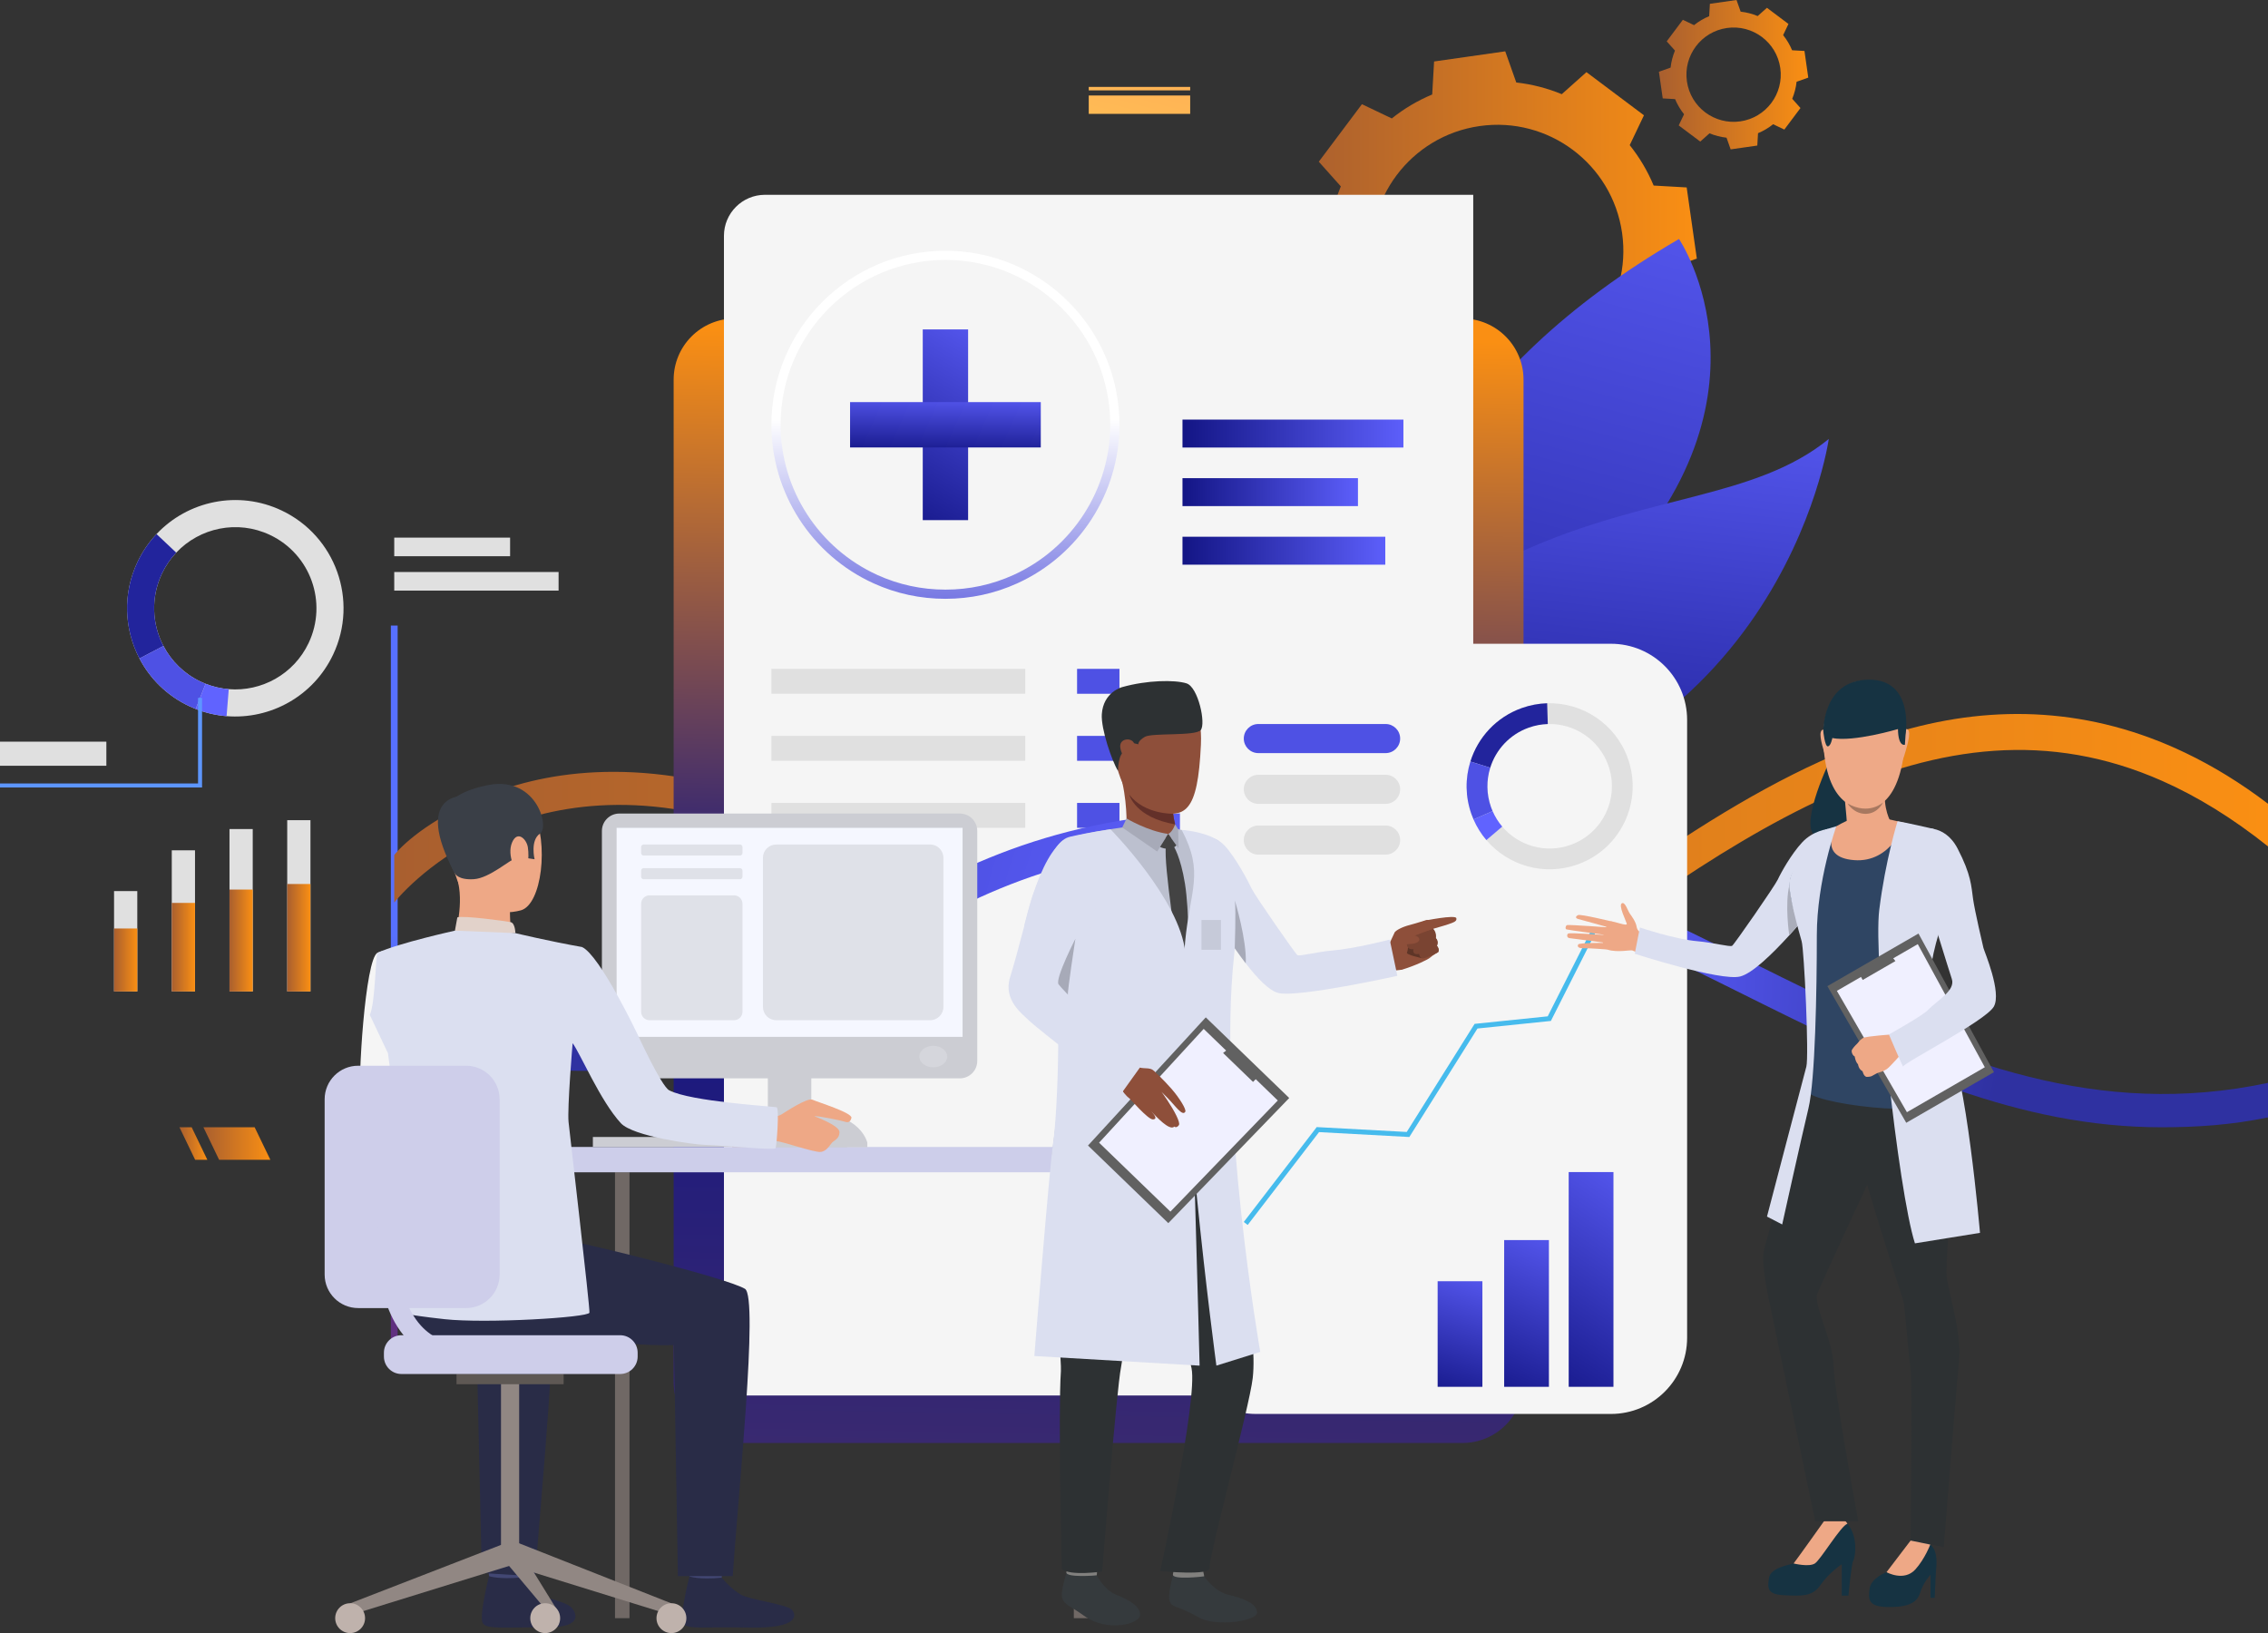 <svg width="561" height="404" viewBox="0 0 561 404" fill="none" xmlns="http://www.w3.org/2000/svg">
<rect x="0" y="0" width="561" height="404" fill="#333333" stroke="none"/>
<path d="M331.739 78.151C333.255 81.79 335.262 85.144 337.663 88.147L334.14 95.533L341.251 100.868L348.362 106.204L354.466 100.755C358.022 102.22 361.802 103.208 365.72 103.645L368.451 111.353L377.251 110.097L386.052 108.842L386.516 100.677C390.154 99.161 393.508 97.154 396.511 94.754L403.897 98.276L409.233 91.165L414.568 84.052L409.119 77.947C410.584 74.392 411.573 70.612 412.009 66.693L419.717 63.962L418.462 55.162L417.206 46.362L409.041 45.898C407.526 42.259 405.518 38.905 403.118 35.902L406.64 28.517L399.527 23.181L392.416 17.845L386.311 23.294C382.756 21.829 378.976 20.841 375.058 20.404L372.327 12.696L363.526 13.952L354.726 15.207L354.262 23.372C350.623 24.888 347.27 26.893 344.267 29.296L336.881 25.773L331.545 32.884L326.21 39.995L331.659 46.099C330.194 49.655 329.205 53.435 328.769 57.353L321.06 60.084L322.316 68.885L323.572 77.685L331.739 78.151ZM365.988 31.182C383.021 28.751 398.798 40.585 401.232 57.618C403.662 74.651 391.829 90.429 374.795 92.862C357.762 95.293 341.985 83.459 339.551 66.426C337.12 49.393 348.954 33.615 365.988 31.182Z" fill="url(#paint0_linear)"/>
<path d="M414.339 24.515C414.906 25.877 415.658 27.132 416.558 28.257L415.239 31.023L417.902 33.02L420.565 35.017L422.852 32.977C424.183 33.527 425.6 33.895 427.065 34.059L428.087 36.946L431.382 36.475L434.678 36.003L434.852 32.947C436.214 32.38 437.47 31.628 438.594 30.728L441.36 32.047L443.357 29.384L445.355 26.721L443.315 24.434C443.864 23.103 444.232 21.686 444.396 20.221L447.284 19.197L446.812 15.901L446.341 12.605L443.284 12.431C442.717 11.07 441.966 9.814 441.065 8.689L442.384 5.923L439.721 3.926L437.059 1.929L434.771 3.969C433.44 3.419 432.023 3.051 430.558 2.887L429.537 0L426.241 0.472L422.945 0.943L422.771 3.999C421.41 4.567 420.154 5.318 419.029 6.218L416.263 4.899L414.266 7.562L412.269 10.225L414.309 12.512C413.759 13.844 413.391 15.261 413.227 16.726L410.34 17.747L410.811 21.043L411.283 24.338L414.339 24.515ZM427.164 6.924C433.543 6.014 439.452 10.447 440.362 16.824C441.272 23.204 436.839 29.112 430.462 30.022C424.082 30.932 418.174 26.499 417.264 20.122C416.351 13.745 420.784 7.837 427.164 6.924Z" fill="url(#paint1_linear)"/>
<path d="M265.566 154.732H263.884V331.283H265.566V154.732Z" fill="#F3F3F3"/>
<path d="M282.866 132.978H264.726V137.58H282.866V132.978Z" fill="white"/>
<path d="M279.24 141.484H264.726V146.086H279.24V141.484Z" fill="white"/>
<path d="M284.603 341.74H265.567V347.875H284.603V341.74Z" fill="white"/>
<path d="M334.605 93.175C334.605 93.175 371.425 136.831 348.068 165.1C324.71 193.37 318.285 165.653 318.285 165.653C318.285 165.653 304.308 168.247 328.52 132.89C339.931 116.224 334.605 93.175 334.605 93.175Z" fill="url(#paint2_linear)"/>
<path d="M415.311 59.111C415.311 59.111 442.665 99.484 395.04 145.989C347.415 192.495 350.957 220.232 350.957 220.232C350.957 220.232 302.268 124.922 415.311 59.111Z" fill="url(#paint3_linear)"/>
<path d="M342.065 202.69C322.084 204.493 345.267 150.47 376.482 136.367C407.697 122.264 434.105 123.459 452.356 108.579C452.356 108.579 440.45 193.811 342.065 202.69Z" fill="url(#paint4_linear)"/>
<path d="M98.36 154.732H96.678V331.283H98.36V154.732Z" fill="url(#paint5_linear)"/>
<path d="M218.009 154.732H216.327V331.283H218.009V154.732Z" fill="#F3F3F3"/>
<path d="M337.657 154.732H335.976V331.283H337.657V154.732Z" fill="#F3F3F3"/>
<path d="M126.175 132.978H97.518V137.58H126.175V132.978Z" fill="#E0E0E0"/>
<path d="M138.168 141.484H97.518V146.086H138.168V141.484Z" fill="#E0E0E0"/>
<path d="M249.524 132.978H215.879V137.58H249.524V132.978Z" fill="white"/>
<path d="M237.393 141.484H215.879V146.086H237.393V141.484Z" fill="white"/>
<path d="M358.508 132.978H337.657V137.58H358.508V132.978Z" fill="white"/>
<path d="M361.957 141.484H337.657V146.086H361.957V141.484Z" fill="white"/>
<path d="M236.204 341.74H217.168V347.875H236.204V341.74Z" fill="white"/>
<path d="M356.692 341.74H337.657V347.875H356.692V341.74Z" fill="white"/>
<path d="M561 198.804V209.35C552.144 202.294 543.427 196.956 534.798 193.143C478.791 168.384 426.524 207.653 364.392 255.162C359.83 258.652 355.413 261.657 351.126 264.227C336.208 273.178 322.867 276.83 310.644 276.83C298.934 276.83 288.255 273.481 278.204 268.239C264.605 261.145 252.154 250.59 239.856 240.168C223.64 226.418 206.818 212.355 187.397 205.423C128.12 184.257 97.792 222.901 97.518 223.241V211.493C97.84 211.084 103.244 204.067 118.901 197.354C133.145 191.247 157.05 186.383 190.022 197.849C210.913 205.113 228.267 219.829 245.04 234.054C263.163 249.415 279.957 263.649 299.406 267.737H299.416C308.141 269.568 317.405 269.348 327.562 266.257C337.29 263.309 347.845 257.731 359.528 248.79C398.189 219.232 434.631 191.048 470.495 180.76C493.568 174.131 517.283 175.061 540.555 186.212C547.421 189.492 554.25 193.673 561 198.804Z" fill="url(#paint6_linear)"/>
<path d="M33.96 220.409H28.211V245.237H33.96V220.409Z" fill="#E0E0E0"/>
<path d="M48.237 210.323H42.488V245.234H48.237V210.323Z" fill="#E0E0E0"/>
<path d="M62.514 205.063H56.765V245.237H62.514V205.063Z" fill="#E0E0E0"/>
<path d="M76.793 202.869H71.044V245.237H76.793V202.869Z" fill="#E0E0E0"/>
<path d="M33.96 229.661H28.211V245.237H33.96V229.661Z" fill="url(#paint7_linear)"/>
<path d="M48.237 223.334H42.488V245.237H48.237V223.334Z" fill="url(#paint8_linear)"/>
<path d="M62.514 220.031H56.765V245.237H62.514V220.031Z" fill="url(#paint9_linear)"/>
<path d="M76.793 218.656H71.044V245.237H76.793V218.656Z" fill="url(#paint10_linear)"/>
<path d="M181.745 356.92H361.734C370.082 356.92 376.85 350.152 376.85 341.803V93.906C376.85 85.557 370.082 78.789 361.734 78.789H181.745C173.396 78.789 166.628 85.557 166.628 93.906V341.803C166.631 350.152 173.399 356.92 181.745 356.92Z" fill="url(#paint11_linear)"/>
<path d="M364.41 48.185H189.22C183.615 48.185 179.071 52.729 179.071 58.334V345.167H364.412V48.185H364.41Z" fill="#F5F5F5"/>
<path d="M347.14 103.786H292.493V110.698H347.14V103.786Z" fill="url(#paint12_linear)"/>
<path d="M342.657 132.761H292.493V139.673H342.657V132.761Z" fill="url(#paint13_linear)"/>
<path d="M335.897 118.272H292.493V125.184H335.897V118.272Z" fill="url(#paint14_linear)"/>
<path d="M233.857 148.113C227.649 148.113 221.662 146.822 216.067 144.278C200.726 137.305 190.813 121.916 190.813 105.069C190.813 81.334 210.124 62.023 233.859 62.023C257.595 62.023 276.905 81.334 276.905 105.069C276.905 121.916 266.993 137.305 251.649 144.278C246.051 146.822 240.065 148.113 233.857 148.113ZM233.857 64.295C211.374 64.295 193.083 82.587 193.083 105.069C193.083 121.026 202.473 135.603 217.005 142.21C222.305 144.62 227.974 145.843 233.854 145.843C239.735 145.843 245.403 144.62 250.703 142.21C265.235 135.606 274.626 121.026 274.626 105.069C274.631 82.587 256.339 64.295 233.857 64.295Z" fill="url(#paint15_linear)"/>
<path d="M253.603 165.441H190.811V171.604H253.603V165.441Z" fill="#E0E0E0"/>
<path d="M253.603 182.021H190.811V188.183H253.603V182.021Z" fill="#E0E0E0"/>
<path d="M253.603 198.603H190.811V204.765H253.603V198.603Z" fill="#E0E0E0"/>
<path d="M276.902 165.441H266.42V171.604H276.902V165.441Z" fill="#4E51E4"/>
<path d="M276.902 182.021H266.42V188.183H276.902V182.021Z" fill="#4E51E4"/>
<path d="M276.902 198.603H266.42V204.765H276.902V198.603Z" fill="#4E51E4"/>
<path d="M560.999 267.848V276.391C551.989 278.239 543.635 278.829 534.656 278.829C499.237 278.829 468.219 264.292 436.243 248.447C434.526 247.594 432.801 246.74 431.074 245.877C389.322 225.109 346.147 203.641 288.622 209.521C251.885 213.276 228.833 228.241 208.491 241.432C190.066 253.389 172.654 263.897 149.073 264.787C110.961 266.237 97.733 249.985 97.514 248.989V238.557C97.562 238.736 105.792 256.773 148.303 256.773H149.035C170.287 256.66 185.961 246.485 204.121 234.707C225.229 221.014 249.147 205.499 287.808 201.545C347.635 195.428 391.863 217.419 434.639 238.698C438.916 240.821 443.175 242.937 447.431 245.005C483.44 262.53 518.934 276.792 560.999 267.848Z" fill="url(#paint16_radial)"/>
<path d="M398.473 349.739H310.704C300.298 349.739 291.86 341.302 291.86 330.895V178.077C291.86 167.67 300.298 159.233 310.704 159.233H398.473C408.88 159.233 417.317 167.67 417.317 178.077V330.895C417.314 341.302 408.88 349.739 398.473 349.739Z" fill="#F5F5F5"/>
<path d="M402.65 187.568C399.576 178.972 391.358 173.692 382.699 173.951C380.603 174.014 378.48 174.403 376.397 175.147C370.091 177.403 365.567 182.426 363.709 188.362C362.42 192.475 362.413 197.026 363.976 201.399C364.132 201.833 364.301 202.261 364.48 202.68C365.302 204.574 366.382 206.286 367.663 207.791C373.036 214.108 381.952 216.778 390.226 213.82C400.91 210 406.47 198.247 402.65 187.568ZM388.498 208.981C382.295 211.2 375.611 209.198 371.581 204.463C370.62 203.333 369.811 202.049 369.196 200.63C369.06 200.317 368.934 199.997 368.815 199.669C367.642 196.391 367.65 192.979 368.616 189.895C370.008 185.445 373.399 181.678 378.13 179.988C379.691 179.431 381.282 179.138 382.855 179.09C389.346 178.894 395.508 182.853 397.813 189.3C400.675 197.304 396.505 206.117 388.498 208.981Z" fill="#E0E0E0"/>
<path d="M368.614 189.893L363.707 188.36C365.565 182.424 370.089 177.401 376.395 175.144C378.478 174.4 380.601 174.012 382.697 173.949L382.851 179.088C381.28 179.136 379.689 179.426 378.125 179.986C373.397 181.675 370.008 185.442 368.614 189.893Z" fill="#22249C"/>
<path d="M369.194 200.627L364.482 202.68C364.3 202.261 364.131 201.835 363.977 201.399C362.414 197.026 362.421 192.475 363.71 188.362L368.617 189.895C367.651 192.979 367.646 196.391 368.816 199.669C368.932 199.994 369.058 200.315 369.194 200.627Z" fill="#4E51E4"/>
<path d="M367.663 207.791C366.382 206.286 365.303 204.573 364.48 202.68L369.193 200.627C369.809 202.047 370.618 203.333 371.579 204.46L367.663 207.791Z" fill="#6063FF"/>
<path d="M383.132 306.73H372.062V343.026H383.132V306.73Z" fill="url(#paint17_linear)"/>
<path d="M366.677 316.91H355.607V343.026H366.677V316.91Z" fill="url(#paint18_linear)"/>
<path d="M399.096 289.909H388.026V343.026H399.096V289.909Z" fill="url(#paint19_linear)"/>
<path d="M308.621 302.991L307.658 302.252L325.697 278.781L347.96 279.989L364.747 253.253L382.834 251.387L393.702 229.893L394.784 230.44L383.618 252.527L365.46 254.4L348.606 281.237L326.27 280.027L308.621 302.991Z" fill="#46BBED"/>
<path d="M342.736 186.279H311.256C309.269 186.279 307.658 184.668 307.658 182.681C307.658 180.694 309.269 179.083 311.256 179.083H342.736C344.723 179.083 346.334 180.694 346.334 182.681C346.334 184.668 344.723 186.279 342.736 186.279Z" fill="#4E51E4"/>
<path d="M342.736 198.835H311.256C309.269 198.835 307.658 197.223 307.658 195.236C307.658 193.249 309.269 191.638 311.256 191.638H342.736C344.723 191.638 346.334 193.249 346.334 195.236C346.334 197.223 344.723 198.835 342.736 198.835Z" fill="#E0E0E0"/>
<path d="M342.736 211.389H311.256C309.269 211.389 307.658 209.778 307.658 207.791C307.658 205.804 309.269 204.193 311.256 204.193H342.736C344.723 204.193 346.334 205.804 346.334 207.791C346.334 209.778 344.723 211.389 342.736 211.389Z" fill="#E0E0E0"/>
<path d="M54.197 286.87H66.871L62.99 278.827H50.319L54.197 286.87Z" fill="url(#paint20_linear)"/>
<path d="M48.267 286.87H51.288L47.41 278.827H44.389L48.267 286.87Z" fill="url(#paint21_linear)"/>
<path d="M269.308 28.163H294.398V23.62H269.308V28.163Z" fill="url(#paint22_linear)"/>
<path d="M269.308 22.354H294.398V21.499H269.308V22.354Z" fill="url(#paint23_linear)"/>
<path d="M239.466 81.483H228.247V128.654H239.466V81.483Z" fill="url(#paint24_linear)"/>
<path d="M210.268 110.678V99.459H257.442V110.678H210.268Z" fill="url(#paint25_linear)"/>
<path d="M69.651 126.261C58.894 121.172 46.455 123.878 38.717 132.098C36.843 134.088 35.244 136.403 34.011 139.007C30.277 146.9 30.738 155.698 34.498 162.882C37.103 167.859 41.289 172.063 46.76 174.65C47.305 174.907 47.855 175.147 48.407 175.364C50.911 176.35 53.483 176.935 56.053 177.141C66.827 178.011 77.506 172.255 82.403 161.904C88.722 148.542 83.013 132.583 69.651 126.261ZM76.344 159.039C72.672 166.8 64.666 171.115 56.587 170.464C54.66 170.308 52.731 169.872 50.855 169.13C50.442 168.966 50.028 168.787 49.62 168.596C45.52 166.654 42.38 163.505 40.429 159.773C37.61 154.387 37.264 147.79 40.063 141.875C40.986 139.92 42.186 138.188 43.591 136.695C49.393 130.532 58.72 128.503 66.784 132.318C76.805 137.056 81.084 149.018 76.344 159.039Z" fill="#E0E0E0"/>
<path d="M40.427 159.773L34.494 162.882C30.737 155.698 30.276 146.9 34.008 139.008C35.24 136.403 36.839 134.088 38.713 132.098L43.59 136.693C42.185 138.186 40.987 139.92 40.062 141.872C37.263 147.79 37.611 154.387 40.427 159.773Z" fill="#22249C"/>
<path d="M50.854 169.128L48.401 175.361C47.848 175.144 47.299 174.905 46.754 174.647C41.285 172.06 37.096 167.857 34.492 162.879L40.425 159.77C42.377 163.502 45.516 166.652 49.616 168.593C50.029 168.787 50.441 168.966 50.854 169.128Z" fill="#4E51E4"/>
<path d="M56.045 177.142C53.476 176.935 50.904 176.352 48.4 175.364L50.853 169.13C52.73 169.872 54.661 170.308 56.585 170.464L56.045 177.142Z" fill="#6063FF"/>
<path d="M49.98 194.782H0V193.789H48.987V172.615H49.98V194.782Z" fill="#5D96FF"/>
<path d="M26.308 183.45H0V189.411H26.308V183.45Z" fill="#E0E0E0"/>
<path d="M187.504 281.23H146.651V283.656H187.504V281.23Z" fill="#CCCDD3"/>
<path d="M152.126 400.251H155.707V289.967H152.126V400.251Z" fill="#706865"/>
<path d="M209.506 280.544H181.111V284.006H209.506V280.544Z" fill="#CCBDB7"/>
<path d="M200.683 250.996H189.931V283.656H200.683V250.996Z" fill="#CCCDD3"/>
<path d="M289.327 283.696H131.998V289.967H289.327V283.696Z" fill="#CDCEEA"/>
<path d="M101.803 245.744C101.803 245.744 100.083 269.875 104.796 272.762C107.749 274.57 119.527 280.673 119.176 281.817C118.826 282.962 112.527 292 112.527 292C112.527 292 89.906 277.102 89.177 272.409C88.463 267.823 90.292 237.077 93.398 235.66C95.728 234.598 96.956 235.476 99.891 237.654C104.012 240.713 101.803 245.744 101.803 245.744Z" fill="#F5F5F5"/>
<path d="M129.635 385.192C129.635 385.192 128.931 390.074 128.843 390.808C128.755 391.542 121.019 390.377 121.019 390.377L120.393 384.564C120.393 384.564 128.669 384.504 129.635 385.192Z" fill="#424773"/>
<path d="M128.925 390.187C128.925 390.187 131.376 393.13 133.747 394.411C136.117 395.692 139.844 396.201 141.246 397.528C142.257 398.486 144.932 402.611 135.086 402.528C125.239 402.445 120.491 403.11 119.434 401.529C118.38 399.948 120.96 389.854 120.96 389.854C120.96 389.854 123.295 390.697 128.925 390.187Z" fill="#292C47"/>
<path d="M179.207 385.24C179.207 385.24 178.504 390.122 178.416 390.856C178.327 391.589 170.591 390.424 170.591 390.424L169.966 384.612C169.966 384.61 178.239 384.552 179.207 385.24Z" fill="#424773"/>
<path d="M178.499 390.235C178.499 390.235 180.95 393.178 183.32 394.459C185.69 395.742 194.415 396.794 195.817 398.123C196.828 399.081 198.512 402.939 184.656 402.578C174.812 402.321 170.061 403.161 169.005 401.58C167.951 399.999 170.53 389.905 170.53 389.905C170.53 389.905 172.732 390.8 178.499 390.235Z" fill="#292C47"/>
<path d="M104.677 300.853C104.677 300.853 132.806 305.613 139.16 306.609C145.515 307.608 179.962 316.179 184.271 318.791C187.701 320.871 182.473 370.806 181.25 389.857H167.684L166.701 332.708C150.419 333.114 138.8 328.898 126.943 330.701C115.087 332.501 105.202 335.06 97.668 324.954C97.665 324.954 97.385 303.059 104.677 300.853Z" fill="#292C47"/>
<path d="M132.404 389.903L119.181 389.086L117.892 332.708C110.882 332.882 108.479 332.438 102.808 331.75L92.132 306.935C101.489 308.806 131.466 316.366 135.463 318.791C138.892 320.872 133.625 370.852 132.404 389.903Z" fill="#292C47"/>
<path d="M117.628 195.41C117.628 195.41 127.939 192.561 131.875 200.564C135.809 208.57 134.026 223.745 128.829 225.172C123.632 226.6 116.158 224.956 114.002 219.973C111.844 214.99 110.124 207.912 110.641 203.325C111.153 198.746 114.89 196.507 117.628 195.41Z" fill="#EEA886"/>
<path d="M126.132 223.576C126.132 223.576 126.019 229.663 126.69 230.962C127.36 232.261 112.332 231.935 112.332 231.935C112.332 231.935 114.7 224.625 113.356 218.397C112.027 212.232 126.132 223.576 126.132 223.576Z" fill="#EEA886"/>
<path d="M112.549 216.092C112.549 216.092 113.353 217.726 117.241 217.461C121.13 217.197 126.263 212.504 127.915 212.085C129.567 211.667 129.665 210.726 129.665 210.726L130.54 212.28L132.232 212.537C132.232 212.537 131.082 207.834 133.589 206.177C136.095 204.521 132.462 191.182 119.775 194.399C119.775 194.399 110.093 196.172 109.964 201.578C109.83 206.982 110.667 213.228 112.549 216.092Z" fill="#3A3F47"/>
<path d="M127.483 230.806C127.483 230.806 127.44 228.327 126.318 228.087C125.193 227.85 114.504 226.38 113.122 226.923L112.53 230.196C112.53 230.198 115.19 231.835 127.483 230.806Z" fill="#E2D2CA"/>
<path d="M130.575 209.617C130.288 207.584 127.975 205.249 126.651 208.416C125.328 211.581 127.544 216.193 129.029 215.946C130.515 215.696 130.966 212.375 130.575 209.617Z" fill="#EEA886"/>
<path d="M172.258 260.107C172.253 260.104 172.248 260.104 172.24 260.104C172.316 260.137 172.329 260.142 172.258 260.107Z" fill="#323657"/>
<path d="M114.621 196.863C114.621 196.863 102.048 196.27 112.427 215.898L114.621 196.863Z" fill="#3A3F47"/>
<path d="M86.607 396.592L87.542 399.222L127.061 386.978L125.167 381.649L86.607 396.592Z" fill="#918783"/>
<path d="M128.416 342.139H123.925V385.104H128.416V342.139Z" fill="#918783"/>
<path d="M139.417 339.857H112.925V342.388H139.417V339.857Z" fill="#5E5854"/>
<path d="M166.08 396.592L165.145 399.222L125.626 386.977L127.364 381.317L166.08 396.592Z" fill="#918783"/>
<path d="M138.237 398.94V402.001L125.626 386.977L127.364 381.317L138.237 398.94Z" fill="#918783"/>
<path d="M166.081 403.945C168.121 403.945 169.775 402.291 169.775 400.251C169.775 398.211 168.121 396.557 166.081 396.557C164.041 396.557 162.387 398.211 162.387 400.251C162.387 402.291 164.041 403.945 166.081 403.945Z" fill="#BFB2AC"/>
<path d="M134.858 403.945C136.899 403.945 138.553 402.291 138.553 400.251C138.553 398.211 136.899 396.557 134.858 396.557C132.818 396.557 131.164 398.211 131.164 400.251C131.164 402.291 132.818 403.945 134.858 403.945Z" fill="#BFB2AC"/>
<path d="M86.607 403.945C88.647 403.945 90.301 402.291 90.301 400.251C90.301 398.211 88.647 396.557 86.607 396.557C84.567 396.557 82.913 398.211 82.913 400.251C82.913 402.291 84.567 403.945 86.607 403.945Z" fill="#BFB2AC"/>
<path d="M153.406 339.857H99.285C96.9 339.857 94.963 337.923 94.963 335.535V334.587C94.963 332.201 96.897 330.267 99.285 330.267H153.406C155.792 330.267 157.726 332.201 157.726 334.587V335.535C157.726 337.92 155.792 339.857 153.406 339.857Z" fill="#CECEEA"/>
<path d="M269.198 289.967H265.618V400.251H269.198V289.967Z" fill="#706865"/>
<path d="M237.42 266.728H153.192C150.812 266.728 148.883 264.799 148.883 262.419V205.539C148.883 203.159 150.812 201.23 153.192 201.23H237.42C239.801 201.23 241.73 203.159 241.73 205.539V262.419C241.732 264.799 239.801 266.728 237.42 266.728Z" fill="#CCCDD3"/>
<path d="M238.097 204.768H152.52V256.463H238.097V204.768Z" fill="#F5F7FF"/>
<path d="M234.295 261.342C234.295 262.812 232.752 264.002 230.846 264.002C228.942 264.002 227.396 262.81 227.396 261.342C227.396 259.872 228.939 258.682 230.846 258.682C232.749 258.679 234.295 259.872 234.295 261.342Z" fill="#D5D6DC"/>
<path d="M214.533 283.779V282.614C214.533 282.614 212.894 275.365 201.302 275.365C189.71 275.365 189.945 283.779 189.945 283.779H214.533Z" fill="#CCCDD3"/>
<path d="M189.802 276.441C189.802 276.441 192.321 276.245 193.241 275.69C194.164 275.132 199.684 271.421 200.98 272.016C202.276 272.611 210.905 275.254 210.605 276.514C210.305 277.775 209.508 277.654 208.898 277.432C208.29 277.208 202.024 275.894 201.471 276.116C201.471 276.116 207.627 278.36 207.649 279.999C207.675 281.638 206.361 282.037 205.778 282.657C205.196 283.277 204.495 284.815 202.909 284.931C201.323 285.05 193.584 282.357 191.993 282.233C190.399 282.11 187.451 282.332 187.252 282.072C187.051 281.812 189.802 276.441 189.802 276.441Z" fill="#EEA886"/>
<path d="M143.96 234.243C135.932 232.831 127.482 230.806 127.482 230.806L112.529 230.195C112.529 230.195 98.806 233.216 93.4 235.657C92.888 235.889 92.886 247.899 91.478 251.049L95.959 260.502C95.959 260.502 98.549 279.228 99.084 287.556C99.331 291.379 98.388 324.505 98.388 324.505C98.388 324.505 99.732 325.168 109.937 326.293C120.141 327.418 145.64 325.887 145.801 324.682C145.962 323.476 140.864 279.8 140.637 277.538C140.291 274.066 141.64 258.026 141.64 258.026C143.562 260.608 148.464 272.273 153.575 277.821C156.581 281.086 171.463 283.086 174.267 283.179C180.372 283.383 191.512 284.599 191.838 284.004C192.097 283.645 192.808 274.116 192.11 273.884C191.5 273.68 170.815 272.49 165.515 269.678C163.576 268.65 157.781 256.011 157.781 256.011C157.781 256.011 148.391 236.235 143.96 234.243Z" fill="#DBDFF0"/>
<path d="M115.287 323.549H88.598C84.016 323.549 80.302 319.835 80.302 315.253V271.902C80.302 267.321 84.016 263.606 88.598 263.606H115.287C119.868 263.606 123.583 267.321 123.583 271.902V315.253C123.583 319.835 119.868 323.549 115.287 323.549Z" fill="#CECEEA"/>
<path d="M115.913 337.469C109.534 337.469 104.357 335.325 100.529 331.099C91.877 321.547 93.431 304.754 93.501 304.045C93.632 302.721 94.815 301.756 96.136 301.887C97.46 302.018 98.426 303.195 98.295 304.519C98.277 304.711 96.898 319.931 104.107 327.877C107.025 331.092 110.885 332.653 115.913 332.653C117.242 332.653 118.321 333.732 118.321 335.061C118.321 336.39 117.242 337.469 115.913 337.469Z" fill="#CECEEA"/>
<path d="M183.035 211.616H159.204C158.863 211.616 158.586 211.339 158.586 210.999V209.503C158.586 209.163 158.863 208.885 159.204 208.885H183.035C183.376 208.885 183.653 209.163 183.653 209.503V210.999C183.653 211.339 183.376 211.616 183.035 211.616Z" fill="#DFE1E8"/>
<path d="M183.035 217.474H159.204C158.863 217.474 158.586 217.197 158.586 216.856V215.361C158.586 215.021 158.863 214.743 159.204 214.743H183.035C183.376 214.743 183.653 215.021 183.653 215.361V216.856C183.653 217.199 183.376 217.474 183.035 217.474Z" fill="#DFE1E8"/>
<path d="M181.575 252.347H160.664C159.516 252.347 158.586 251.417 158.586 250.27V223.541C158.586 222.394 159.516 221.463 160.664 221.463H181.575C182.723 221.463 183.653 222.394 183.653 223.541V250.27C183.653 251.417 182.723 252.347 181.575 252.347Z" fill="#DFE1E8"/>
<path d="M230.068 252.348H192.005C190.189 252.348 188.717 250.875 188.717 249.06V212.176C188.717 210.361 190.189 208.888 192.005 208.888H230.068C231.884 208.888 233.356 210.361 233.356 212.176V249.06C233.359 250.875 231.886 252.348 230.068 252.348Z" fill="#DFE1E8"/>
<path d="M343.018 234.815C343.018 234.815 344.682 231.214 344.954 230.672C345.227 230.129 346.818 229.27 348.709 228.793C350.545 228.332 353.044 227.404 353.329 227.58C353.614 227.759 353.949 227.784 354.287 228.576C354.627 229.37 354.478 230.228 354.478 230.228C354.478 230.228 355.356 231.009 355.094 232.051C355.094 232.051 355.885 232.823 355.394 233.96C355.394 233.96 356.148 234.734 355.719 235.528C355.719 235.528 354.244 236.365 353.788 236.832C353.331 237.298 350.144 238.829 346.863 239.827C346.866 239.83 343.444 239.724 343.018 234.815Z" fill="#8E4F3A"/>
<path d="M346.866 239.83C346.866 239.83 342.794 240.542 341.414 239.747C340.035 238.953 341.641 234.805 341.641 234.805L344.218 233.247L346.866 239.83Z" fill="#8E4F3A"/>
<path d="M348.377 233.07C348.377 233.07 348.313 235.062 348.013 235.612C347.713 236.161 351.768 237.019 351.768 237.019C351.768 237.019 350.795 233.211 348.377 233.07Z" fill="#5E3527"/>
<path d="M352.82 227.755C352.82 227.755 348.375 229.916 348.632 230.675C348.891 231.434 349.446 231.555 349.446 231.555L348.019 233.274C348.019 233.274 347.716 234.946 349.625 234.787C349.625 234.787 349.181 236.32 351.007 235.945C351.007 235.945 351.166 237.087 352.041 237.062C352.916 237.039 355.72 235.529 355.72 235.529C355.72 235.529 356.227 234.918 355.453 233.932C355.453 233.932 356.002 232.868 355.168 232.019C355.168 232.019 355.422 230.644 354.512 229.737C354.512 229.737 354.605 228.206 353.292 227.555C353.292 227.56 353.007 227.661 352.82 227.755Z" fill="#7A4432"/>
<path d="M345.087 230.589C345.087 230.589 348.479 230.662 350.315 231.514C350.731 231.708 351.096 231.97 351.074 232.427C351.051 232.886 350.36 233.433 348.887 233.478C347.417 233.521 345.536 234.252 345.536 234.252C345.536 234.252 344.011 233.854 345.087 230.589Z" fill="#8E4F3A"/>
<path d="M354.51 229.739C354.51 229.739 349.434 231.476 349.088 231.895C348.743 232.313 348.09 230.463 348.41 230.125C348.73 229.787 352.682 227.679 353.118 227.563C353.552 227.447 355.044 228.465 354.51 229.739Z" fill="#8E4F3A"/>
<path d="M352.171 227.775C352.171 227.775 360.077 226.156 360.238 227.119C360.399 228.082 359.633 228.244 353.155 230.135C346.856 231.973 352.171 227.775 352.171 227.775Z" fill="#8E4F3A"/>
<path d="M297.849 389.902C297.849 389.902 300.368 393.672 303.9 394.487C307.433 395.301 310.915 396.597 310.941 398.826C310.968 401.055 300.723 402.387 296.681 400.137C290.647 396.781 290.032 397.795 289.363 396.116C288.695 394.439 290.168 389.953 290.122 389.421C290.072 388.76 297.849 389.902 297.849 389.902Z" fill="#353A3D"/>
<path d="M297.458 388.041C297.458 388.041 297.917 389.862 297.849 389.9C297.781 389.938 289.886 390.878 290.125 389.418C290.32 388.233 290.595 386.944 290.595 386.944L297.458 388.041Z" fill="#81807E"/>
<path d="M271.282 389.653C271.282 389.653 273.08 393.259 276.149 394.487C279.429 395.8 282.062 397.308 282.001 399.482C281.941 401.656 273.978 403.857 268.186 399.686C264.527 397.051 263.364 397.039 262.779 395.379C262.192 393.72 263.798 389.408 263.778 388.886C263.75 388.241 271.282 389.653 271.282 389.653Z" fill="#353A3D"/>
<path d="M271.369 387.779C271.369 387.779 271.347 389.618 271.279 389.653C271.211 389.688 263.58 390.316 263.774 388.886C263.928 387.752 264.516 386.38 264.516 386.38L271.369 387.779Z" fill="#81807E"/>
<path d="M299.348 277.647C299.348 277.647 306.436 308.914 308.055 318.441C309.434 326.548 310.531 334.988 309.87 340.84C309.053 348.085 298.796 385.636 299.224 387.759C299.653 389.882 286.997 388.591 286.997 388.591C286.997 388.591 296.292 346.214 294.733 338.417C293.578 332.642 283.467 294.289 281.919 296.256C280.368 298.223 278.446 332.453 277.299 338.137C276.152 343.818 272.629 388.717 272.629 388.717C272.629 388.717 264.752 389.88 262.649 388.1C262.649 388.1 261.69 349.762 262.422 339.108C262.702 335.048 257.663 290.429 264.121 272.465C267.538 262.971 299.348 277.647 299.348 277.647Z" fill="#2D3133"/>
<path d="M345.644 241.371C345.644 241.371 321.086 246.815 316.199 245.615C313.94 245.06 310.964 241.941 308.138 238.274C307.205 237.066 306.292 235.801 305.422 234.545C305.419 234.542 305.419 234.54 305.419 234.54C301.95 229.532 299.231 224.731 299.231 224.731C299.231 224.731 288.979 212.716 297.207 207.357C297.207 207.357 300.192 206.238 302.936 209.178C305.679 212.118 308.899 218.266 309.618 219.834C310.336 221.4 320.408 235.927 320.93 236.255C321.452 236.582 325.852 235.425 329.382 235.13C335.136 234.651 343.758 232.409 343.758 232.409L345.644 241.371Z" fill="#DBDFF0"/>
<path d="M289.508 204.677C289.508 204.677 300.063 206.861 301.317 207.968C302.676 209.148 305.074 220.709 305.218 223.929C305.361 227.149 303.944 240.602 302.585 245.612C301.226 250.623 301.475 275.296 302.335 282.238C302.335 282.238 281.081 288.275 260.185 285.554C260.185 285.554 263.687 259.594 262.852 252.731C261.781 243.935 259.204 223.675 259.204 223.675C259.204 223.675 261.054 209.561 262.915 207.988C264.776 206.414 277.596 204.674 277.596 204.674H289.508V204.677Z" fill="#BCC0CF"/>
<path d="M285.146 172.037C285.146 172.037 297.843 167.34 297.051 184.212C296.257 201.086 293.281 202.801 284.93 200.443C276.578 198.085 275.877 187.437 274.79 182.313C273.703 177.189 280.993 172.774 285.146 172.037Z" fill="#8E4F3A"/>
<path d="M291.17 206.962C291.17 206.962 288.558 208.689 278.648 204.324C278.648 204.324 278.928 197.531 276.984 191.186C275.04 184.842 290.28 199.646 290.28 199.646C290.121 199.76 290.091 200.393 290.182 201.278C290.26 202.027 290.424 202.957 290.671 203.9C291.228 206.021 291.17 205.111 291.17 206.962Z" fill="#8E4F3A"/>
<path d="M276.551 190.685C276.551 190.685 276.515 186.176 278.389 185.762C280.262 185.346 280.512 183.849 280.512 183.849L281.586 184.098C281.586 184.098 281.39 183.304 283.177 182.257C284.965 181.211 295.654 182.131 296.996 180.593C298.337 179.055 296.391 169.922 293.476 169.024C290.558 168.126 283.783 168.21 277.595 169.95C277.595 169.95 272.894 171.135 272.539 176.667C272.307 180.245 275.025 188.241 276.551 190.685Z" fill="#2D3133"/>
<path d="M290.67 203.9C280.828 202.246 279.358 196.648 279.335 196.562C283.161 201.497 290.181 201.28 290.181 201.28C290.259 202.027 290.423 202.957 290.67 203.9Z" fill="#633029"/>
<path d="M290.236 209.178C290.236 209.178 292.029 211.823 293.111 218.609C294.193 225.394 294.009 237.087 294.009 237.087L291.517 237.389C291.517 237.389 287.745 213.545 288.396 209.39L290.236 209.178Z" fill="#434343"/>
<path d="M280.511 183.849C279.951 182.361 276.784 182.55 277.107 184.905C277.432 187.263 280.05 190.894 281.099 190.213C282.15 189.532 281.285 185.899 280.511 183.849Z" fill="#8E4F3A"/>
<path d="M301.452 207.958C301.452 207.958 307.451 215.893 305.227 236.653C301.213 274.169 311.728 334.392 311.728 334.392L300.88 337.786C300.88 337.786 290.514 260.8 293.154 232.858C294.357 220.127 297.927 215.891 292.294 205.282C292.294 205.285 297.778 205.562 301.452 207.958Z" fill="#DBDFF0"/>
<path d="M274.675 205.111C274.675 205.111 291.844 222.454 293.188 235.602C294.532 248.749 296.724 337.789 296.724 337.789L255.849 335.408C255.849 335.408 259.606 288.406 260.521 282.526C261.439 276.645 263.335 242.886 259.197 227.22C256.976 218.803 259.618 208.126 264.697 206.961C269.778 205.796 274.675 205.111 274.675 205.111Z" fill="#DBDFF0"/>
<path d="M268.873 207.357C268.873 207.357 275.485 209.178 271.846 221.314C268.997 230.821 268.611 232.861 268.611 232.861L253.353 229.05C253.353 229.05 257.826 208.169 265.126 207.047C265.131 207.047 267.454 206.714 268.873 207.357Z" fill="#DBDFF0"/>
<path d="M318.895 271.59L288.986 302.54L269.121 283.345L298.253 251.644L318.895 271.59Z" fill="#616161"/>
<path d="M316.067 272.205L289.505 299.693L271.862 282.644L297.736 254.491L316.067 272.205Z" fill="#F0F0FF"/>
<path d="M309.944 267.613L311.81 265.684L304.677 258.79L302.533 260.452L309.944 267.613Z" fill="#616161"/>
<path d="M278.653 202.445C278.653 202.445 283.833 205.569 288.957 206.273L286.231 210.623L277.594 204.677L278.653 202.445Z" fill="#A7AAB8"/>
<path d="M290.671 203.9C290.671 203.9 290.127 205.691 288.957 206.276L291.516 209.846L291.423 205.111L290.671 203.9Z" fill="#A7AAB8"/>
<path d="M288.956 206.276L290.983 209.102C290.983 209.102 289.699 210.724 286.936 209.496L288.956 206.276Z" fill="#434343"/>
<path d="M308.137 238.272V238.275C307.204 237.067 306.292 235.801 305.422 234.545C305.419 234.543 305.419 234.54 305.419 234.54C305.419 234.54 305.747 225.392 305.46 222.764C305.46 222.764 308.448 232.619 308.137 238.272Z" fill="#A7AAB8"/>
<path d="M266.003 232.207C266.003 232.207 264.009 245.181 264.15 246.013C264.289 246.845 255.123 243.408 266.003 232.207Z" fill="#A7AAB8"/>
<path d="M302.009 227.565H297.191V234.921H302.009V227.565Z" fill="#C6CAD9"/>
<path d="M280.59 262.835C280.59 262.835 281.031 263.707 281.765 264.002C283.031 264.512 285.055 263.705 285.837 265.515C286.621 267.326 281.571 271.58 280.305 271.802C279.039 272.023 277.246 269.951 276.079 265.957C274.911 261.962 280.59 262.835 280.59 262.835Z" fill="#8E4F3A"/>
<path d="M285.49 264.948C285.49 264.948 287.664 266.892 289.812 269.361C291.698 271.529 293.511 274.439 293.186 274.989C292.465 276.209 290.712 273.483 288.695 271.466C286.839 269.608 287.147 269.933 287.147 269.933C287.147 269.933 287.144 269.734 288.763 272.17C290.505 274.787 292.023 277.659 291.61 278.297C291.411 278.607 290.599 279.366 290.21 278.116C290.558 278.701 290.619 278.557 290.387 278.736C289.182 279.654 286.017 276.229 284.759 274.87C285.717 275.922 286.307 276.802 285.22 276.89C283.977 276.991 279.723 271.938 278.024 270.281C276.173 268.473 285.49 264.948 285.49 264.948Z" fill="#8E4F3A"/>
<path d="M269.665 208.169C271.05 208.704 271.574 211.162 271.004 218.283C270.434 225.404 267.928 228.68 266.993 230.326C266.057 231.973 260.913 242.127 261.838 243.461C262.764 244.798 271.496 253.411 272 254.112C272.505 254.813 282.256 263.639 282.256 263.639L277.293 270.576C277.293 270.576 256.241 254.133 254.599 252.491C252.957 250.85 248.048 247.4 249.863 241.666C251.709 235.836 255.025 222.192 255.615 221.123C256.203 220.056 260.512 204.626 269.665 208.169Z" fill="#DBDFF0"/>
<path d="M451.352 376.019C451.352 376.019 450.619 377.756 449.232 379.564C448.216 380.89 445.051 386.34 443.659 386.72C442.265 387.101 437.96 387.86 437.58 390.266C437.199 392.671 437.01 394.381 441.254 394.573C445.497 394.762 448.284 395.016 450.309 392.038C452.336 389.063 455.566 386.91 455.566 386.91V394.676H457.213C457.213 394.676 457.972 386.594 458.415 386.024C458.859 385.455 459.999 379.249 456.073 376.019C452.144 372.789 451.352 376.019 451.352 376.019Z" fill="#163342"/>
<path d="M443.658 386.72C443.658 386.72 447.458 387.671 448.915 386.72C450.373 385.77 455.323 377.401 456.964 376.899C456.964 376.899 455.376 373.674 451.354 376.016C451.351 376.019 444.735 385.328 443.658 386.72Z" fill="#EEA886"/>
<path d="M452.351 188.713C452.351 188.713 444.159 205.986 449.8 207.02C457.543 208.437 460.675 194.132 460.675 194.132L452.351 188.713Z" fill="#163342"/>
<path d="M407.613 231.628C407.613 231.628 405.051 230.823 404.844 229.305C404.667 228.014 403.51 226.474 403.154 225.997C402.678 225.362 401.944 222.865 401.137 223.458C400.33 224.05 402.151 227.629 402.383 228.456C402.615 229.283 399.112 227.709 398.245 227.926C397.378 228.143 395.101 234.094 397.63 234.893C400.159 235.693 403.389 234.883 403.808 235.11C404.226 235.337 405.626 235.766 405.626 235.766L407.613 231.628Z" fill="#EEA886"/>
<path d="M398.879 227.977C398.879 227.977 390.973 226.038 390.338 226.348C389.703 226.658 389.624 227.094 390.356 227.306C391.087 227.518 397.941 229.401 397.941 229.401C397.941 229.401 388.197 228.678 387.622 228.819C387.284 228.902 387.08 229.734 387.461 229.883C387.842 230.032 397.456 231.303 397.456 231.303C397.456 231.303 388.359 230.642 387.912 230.904C387.521 231.134 387.526 231.946 388.197 232.039C388.868 232.135 397.277 233.224 397.277 233.224C397.277 233.224 390.625 233.161 390.378 233.605C390.227 233.877 390.018 234.588 391.735 234.551C393.452 234.513 397.512 234.851 397.512 234.851L398.879 227.977Z" fill="#EEA886"/>
<path d="M472.595 381.052C472.595 381.052 468.351 387.354 466.641 388.874C466.641 388.874 462.841 390.268 462.46 392.926C462.08 395.587 462.143 397.362 466.641 397.488C471.137 397.614 474.085 396.807 474.909 394.084C475.734 391.36 477.534 389.507 477.534 389.507V395.206H478.548C478.548 395.206 478.8 389.696 478.866 388.682C478.929 387.669 479.594 383.773 477.456 382.048C475.318 380.323 472.595 381.052 472.595 381.052Z" fill="#163342"/>
<path d="M475.443 259.428C475.443 259.428 480.802 266.396 482.254 274.659C483.707 282.924 481.397 310.662 481.46 314.747C481.523 318.832 485.323 328.996 484.564 336.69C483.805 344.383 480.804 382.681 480.804 382.681L472.594 381.052C472.594 381.052 473.068 342.01 472.594 338.78C472.12 335.55 471.167 323.777 470.975 322.448C470.786 321.119 458.914 286.198 458.914 280.239C458.914 274.278 462.525 249.708 475.443 259.428Z" fill="#2D3133"/>
<path d="M448.528 262.152C448.528 262.152 439.725 295.747 438.681 300.402C437.637 305.056 436.122 308.894 436.122 310.871C436.122 315.455 437.826 322.821 437.826 322.821L449.005 376.284H459.651C459.651 376.284 453.72 344.209 453.559 337.938C453.4 331.652 448.561 322.725 449.509 320.067C450.46 317.407 464.802 286.725 464.802 286.725C464.802 286.725 475.665 252.398 448.528 262.152Z" fill="#2D3133"/>
<path d="M466.641 388.874C466.641 388.874 470.985 391.302 473.784 388.183C476.147 385.55 477.456 382.048 477.456 382.048L472.597 381.052L466.641 388.874Z" fill="#EEA886"/>
<path d="M452.164 205.058C452.164 205.058 448.535 205.401 445.792 208.339C443.048 211.276 440.476 215.961 439.758 217.53C439.039 219.096 428.97 233.62 428.448 233.945C427.926 234.271 423.526 233.116 420.001 232.821C414.249 232.342 405.64 229.409 405.64 229.409L404.362 235.91C404.362 235.91 425.528 242.741 430.415 241.538C436.389 240.065 450.139 222.424 450.139 222.424C450.139 222.424 460.392 210.414 452.164 205.058Z" fill="#DBDFF0"/>
<path d="M458.499 202.511C458.499 202.511 453.799 204.73 452.165 205.058C450.533 205.383 444.199 213.611 443.089 216.614C441.98 219.618 443.089 224.124 445.374 229.411C447.659 234.699 445.505 236.462 446.549 241.752C447.593 247.04 447.258 266.827 447.061 269.764C446.864 272.702 477.623 277.155 483.694 271.802C483.694 271.802 479.584 253.969 474.718 248.881C473.666 247.779 473.777 240.446 474.496 238.618C475.214 236.79 483.311 223.143 483.311 223.143C483.311 223.143 483.906 209.302 480.374 206.558C477.305 204.175 468.941 203.326 467.44 202.804C465.935 202.282 461.568 202.055 458.499 202.511Z" fill="#2F4563"/>
<path d="M456.256 197.087C456.256 197.087 457.194 205.711 456.997 208.52C456.997 208.52 461.881 213.415 467.439 202.806C467.439 202.806 465.101 198.434 466.861 192.475C468.619 186.514 456.256 197.087 456.256 197.087Z" fill="#EEA886"/>
<path d="M442.581 231.363C442.581 231.363 441.406 223.541 442.654 218.785C442.654 218.785 442.654 222.875 444.895 228.683L442.581 231.363Z" fill="#AAADBA"/>
<path d="M470.684 180.906C470.684 180.906 471.761 179.612 472.165 180.916C472.565 182.22 471.249 186.095 471.105 186.655C471.105 186.655 470.452 188.829 470.193 188.552C469.93 188.277 470.684 180.906 470.684 180.906Z" fill="#EEA987"/>
<path d="M451.858 181.068C451.858 181.068 450.781 179.774 450.378 181.078C449.977 182.381 451.293 186.257 451.437 186.817C451.437 186.817 452.09 188.99 452.349 188.713C452.614 188.436 451.858 181.068 451.858 181.068Z" fill="#EEA987"/>
<path d="M459.58 168.518C459.58 168.518 449.688 170.041 451.135 185.624C452.583 201.208 461.315 199.969 461.897 199.957C462.48 199.944 470.657 200.282 471.363 181.267C471.366 181.267 471.694 167.204 459.58 168.518Z" fill="#EEA987"/>
<path d="M469.468 180.334C469.468 180.334 458.489 183.599 453.232 182.555C453.232 182.555 452.896 184.494 452.142 184.613C451.388 184.731 451.003 180.906 451.003 180.906C451.003 180.906 450.745 168.233 462.208 168.114C473.672 167.996 471.344 181.839 471.344 181.839L471.188 184.204C471.185 184.209 469.544 184.858 469.468 180.334Z" fill="#163342"/>
<path d="M465.787 198.469C465.787 198.469 462.323 201.752 456.995 198.739C456.995 198.739 458.568 201.369 461.556 201.303C464.542 201.238 465.787 198.469 465.787 198.469Z" fill="#A77860"/>
<path d="M471.19 203.558C471.19 203.558 467.829 213.482 458.605 212.751C449.378 212.022 454.23 204.372 454.23 204.372C454.23 204.372 456.529 203.053 457.177 202.93C457.825 202.806 467.377 202.685 467.377 202.685L471.19 203.558Z" fill="#EEA886"/>
<path d="M454.232 204.372C454.232 204.372 449.4 217.739 449.4 231.363C449.4 244.987 449.012 267.18 447.322 274.187C445.635 281.195 440.834 302.868 440.834 302.868L437.072 300.921C437.072 300.921 446.122 266.332 446.805 263.839C447.489 261.345 446.286 234.994 445.638 232.788C444.99 230.581 442.229 220.76 442.657 218.037C443.2 214.602 446.412 209.519 451.604 205.149L454.232 204.372Z" fill="#DBDFF0"/>
<path d="M469.366 203.142C469.366 203.142 466.363 212.759 464.84 225.074C463.317 237.392 469.513 294.562 473.666 307.54L489.758 304.946C489.758 304.946 486.294 264.535 481.591 257.179C476.888 249.824 475.393 243.318 480.469 227.969C485.545 212.62 478.242 205.018 478.242 205.018C478.242 205.018 470.778 203.301 469.366 203.142Z" fill="#DBDFF0"/>
<path d="M452.007 243.923L471.519 277.72L493.209 265.195L474.545 230.909L452.007 243.923Z" fill="#616161"/>
<path d="M454.359 245.086L471.687 275.1L490.952 263.977L474.375 233.529L454.359 245.086Z" fill="#F0F0FF"/>
<path d="M460.75 242.39L459.535 240.282L467.322 235.786L468.842 237.718L460.75 242.39Z" fill="#616161"/>
<path d="M461.682 266.368C461.682 266.368 462.569 266.373 462.958 266.184C462.958 266.184 463.639 265.788 464.14 265.535C464.299 265.457 464.44 265.389 464.536 265.356C464.935 265.218 465.85 265.036 466.712 264.436C467.575 263.838 470.631 260.301 470.631 260.301L469.189 258.107L468.129 255.86C468.129 255.86 461.715 256.274 460.847 256.74C460.761 256.786 460.681 256.833 460.608 256.886C459.912 257.35 459.589 257.988 459.248 258.276C459.125 258.382 457.968 259.514 458.008 259.996C458.063 260.664 458.373 261.105 458.777 261.327C458.777 261.327 458.943 262.633 459.586 263.241C459.586 263.241 459.7 264.449 460.716 264.978C460.714 264.978 460.968 266.194 461.682 266.368Z" fill="#EEA886"/>
<path d="M474.901 205.058C474.901 205.058 480.827 203.361 484.221 209.889C487.615 216.418 487.599 219.204 488.053 222.394C488.482 225.405 490.416 233.625 490.613 234.472C490.809 235.322 495.189 245.444 493.18 248.982C491.16 252.537 470.652 263.004 470.783 263.788C470.914 264.572 467.23 255.876 467.23 255.876C467.23 255.876 475.529 251.251 476.888 249.826C479.094 247.514 483.752 245.02 482.796 242.151C481.671 238.779 478.295 227.407 477.513 225.74C476.729 224.073 469.908 207.181 474.901 205.058Z" fill="#DBDFF0"/>
<defs>
<linearGradient id="paint0_linear" x1="321.063" y1="62.023" x2="419.719" y2="62.023" gradientUnits="userSpaceOnUse">
<stop stop-color="#A95F2F"/>
<stop offset="1" stop-color="#FA8F13"/>
</linearGradient>
<linearGradient id="paint1_linear" x1="410.341" y1="18.472" x2="447.284" y2="18.472" gradientUnits="userSpaceOnUse">
<stop stop-color="#A95F2F"/>
<stop offset="1" stop-color="#FA8F13"/>
</linearGradient>
<linearGradient id="paint2_linear" x1="319.476" y1="97.769" x2="342.724" y2="174.348" gradientUnits="userSpaceOnUse">
<stop stop-color="#40D5E6"/>
<stop offset="1" stop-color="#5577FF"/>
</linearGradient>
<linearGradient id="paint3_linear" x1="291.541" y1="234.292" x2="352.627" y2="8.846" gradientUnits="userSpaceOnUse">
<stop stop-color="#121483"/>
<stop offset="1" stop-color="#5C5EFA"/>
</linearGradient>
<linearGradient id="paint4_linear" x1="264.784" y1="210.95" x2="280.301" y2="71.258" gradientUnits="userSpaceOnUse">
<stop stop-color="#121483"/>
<stop offset="1" stop-color="#5C5EFA"/>
</linearGradient>
<linearGradient id="paint5_linear" x1="97.518" y1="323.683" x2="97.518" y2="231.168" gradientUnits="userSpaceOnUse">
<stop stop-color="#602F80"/>
<stop offset="1" stop-color="#5770FF"/>
</linearGradient>
<linearGradient id="paint6_linear" x1="97.528" y1="226.714" x2="561.007" y2="226.714" gradientUnits="userSpaceOnUse">
<stop stop-color="#A95F2F"/>
<stop offset="1" stop-color="#FA8F13"/>
</linearGradient>
<linearGradient id="paint7_linear" x1="28.211" y1="237.448" x2="33.96" y2="237.448" gradientUnits="userSpaceOnUse">
<stop stop-color="#A95F2F"/>
<stop offset="1" stop-color="#FA8F13"/>
</linearGradient>
<linearGradient id="paint8_linear" x1="42.488" y1="234.285" x2="48.237" y2="234.285" gradientUnits="userSpaceOnUse">
<stop stop-color="#A95F2F"/>
<stop offset="1" stop-color="#FA8F13"/>
</linearGradient>
<linearGradient id="paint9_linear" x1="56.765" y1="232.633" x2="62.514" y2="232.633" gradientUnits="userSpaceOnUse">
<stop stop-color="#A95F2F"/>
<stop offset="1" stop-color="#FA8F13"/>
</linearGradient>
<linearGradient id="paint10_linear" x1="71.044" y1="231.946" x2="76.793" y2="231.946" gradientUnits="userSpaceOnUse">
<stop stop-color="#A95F2F"/>
<stop offset="1" stop-color="#FA8F13"/>
</linearGradient>
<linearGradient id="paint11_linear" x1="267.5" y1="458.646" x2="274.842" y2="41.645" gradientUnits="userSpaceOnUse">
<stop offset="0.156" stop-color="#442F6B"/>
<stop offset="0.542" stop-color="#121483"/>
<stop offset="0.901" stop-color="#FA8F13"/>
</linearGradient>
<linearGradient id="paint12_linear" x1="291.721" y1="107.525" x2="346.886" y2="107.525" gradientUnits="userSpaceOnUse">
<stop stop-color="#121483"/>
<stop offset="1" stop-color="#5C5EFA"/>
</linearGradient>
<linearGradient id="paint13_linear" x1="291.784" y1="136.501" x2="342.424" y2="136.501" gradientUnits="userSpaceOnUse">
<stop stop-color="#121483"/>
<stop offset="1" stop-color="#5C5EFA"/>
</linearGradient>
<linearGradient id="paint14_linear" x1="291.88" y1="122.011" x2="335.695" y2="122.011" gradientUnits="userSpaceOnUse">
<stop stop-color="#121483"/>
<stop offset="1" stop-color="#5C5EFA"/>
</linearGradient>
<linearGradient id="paint15_linear" x1="233.857" y1="163.714" x2="233.857" y2="103.701" gradientUnits="userSpaceOnUse">
<stop stop-color="#484AD9"/>
<stop offset="1" stop-color="white"/>
</linearGradient>
<radialGradient id="paint16_radial" cx="0" cy="0" r="1" gradientUnits="userSpaceOnUse" gradientTransform="translate(329.258 239.668) scale(166.19)">
<stop offset="0.16" stop-color="#6063FF"/>
<stop offset="0.581" stop-color="#4E51E4"/>
<stop offset="1" stop-color="#2F31A1"/>
</radialGradient>
<linearGradient id="paint17_linear" x1="365.497" y1="346.193" x2="386.06" y2="301.044" gradientUnits="userSpaceOnUse">
<stop stop-color="#121483"/>
<stop offset="1" stop-color="#5C5EFA"/>
</linearGradient>
<linearGradient id="paint18_linear" x1="349.042" y1="345.305" x2="360.65" y2="309.884" gradientUnits="userSpaceOnUse">
<stop stop-color="#121483"/>
<stop offset="1" stop-color="#5C5EFA"/>
</linearGradient>
<linearGradient id="paint19_linear" x1="381.461" y1="347.661" x2="418.279" y2="292.422" gradientUnits="userSpaceOnUse">
<stop stop-color="#121483"/>
<stop offset="1" stop-color="#5C5EFA"/>
</linearGradient>
<linearGradient id="paint20_linear" x1="50.319" y1="282.848" x2="66.871" y2="282.848" gradientUnits="userSpaceOnUse">
<stop stop-color="#A95F2F"/>
<stop offset="1" stop-color="#FA8F13"/>
</linearGradient>
<linearGradient id="paint21_linear" x1="44.389" y1="282.848" x2="51.288" y2="282.848" gradientUnits="userSpaceOnUse">
<stop stop-color="#A95F2F"/>
<stop offset="1" stop-color="#FA8F13"/>
</linearGradient>
<linearGradient id="paint22_linear" x1="291.34" y1="-9.594" x2="271.518" y2="64.555" gradientUnits="userSpaceOnUse">
<stop stop-color="#FF9F55"/>
<stop offset="1" stop-color="#FFD255"/>
</linearGradient>
<linearGradient id="paint23_linear" x1="290.351" y1="-9.859" x2="270.529" y2="64.291" gradientUnits="userSpaceOnUse">
<stop stop-color="#FF9F55"/>
<stop offset="1" stop-color="#FFD255"/>
</linearGradient>
<linearGradient id="paint24_linear" x1="221.594" y1="132.77" x2="252.449" y2="79.942" gradientUnits="userSpaceOnUse">
<stop stop-color="#121483"/>
<stop offset="1" stop-color="#5C5EFA"/>
</linearGradient>
<linearGradient id="paint25_linear" x1="182.29" y1="111.656" x2="182.846" y2="94.825" gradientUnits="userSpaceOnUse">
<stop stop-color="#121483"/>
<stop offset="1" stop-color="#5C5EFA"/>
</linearGradient>
</defs>
</svg>
